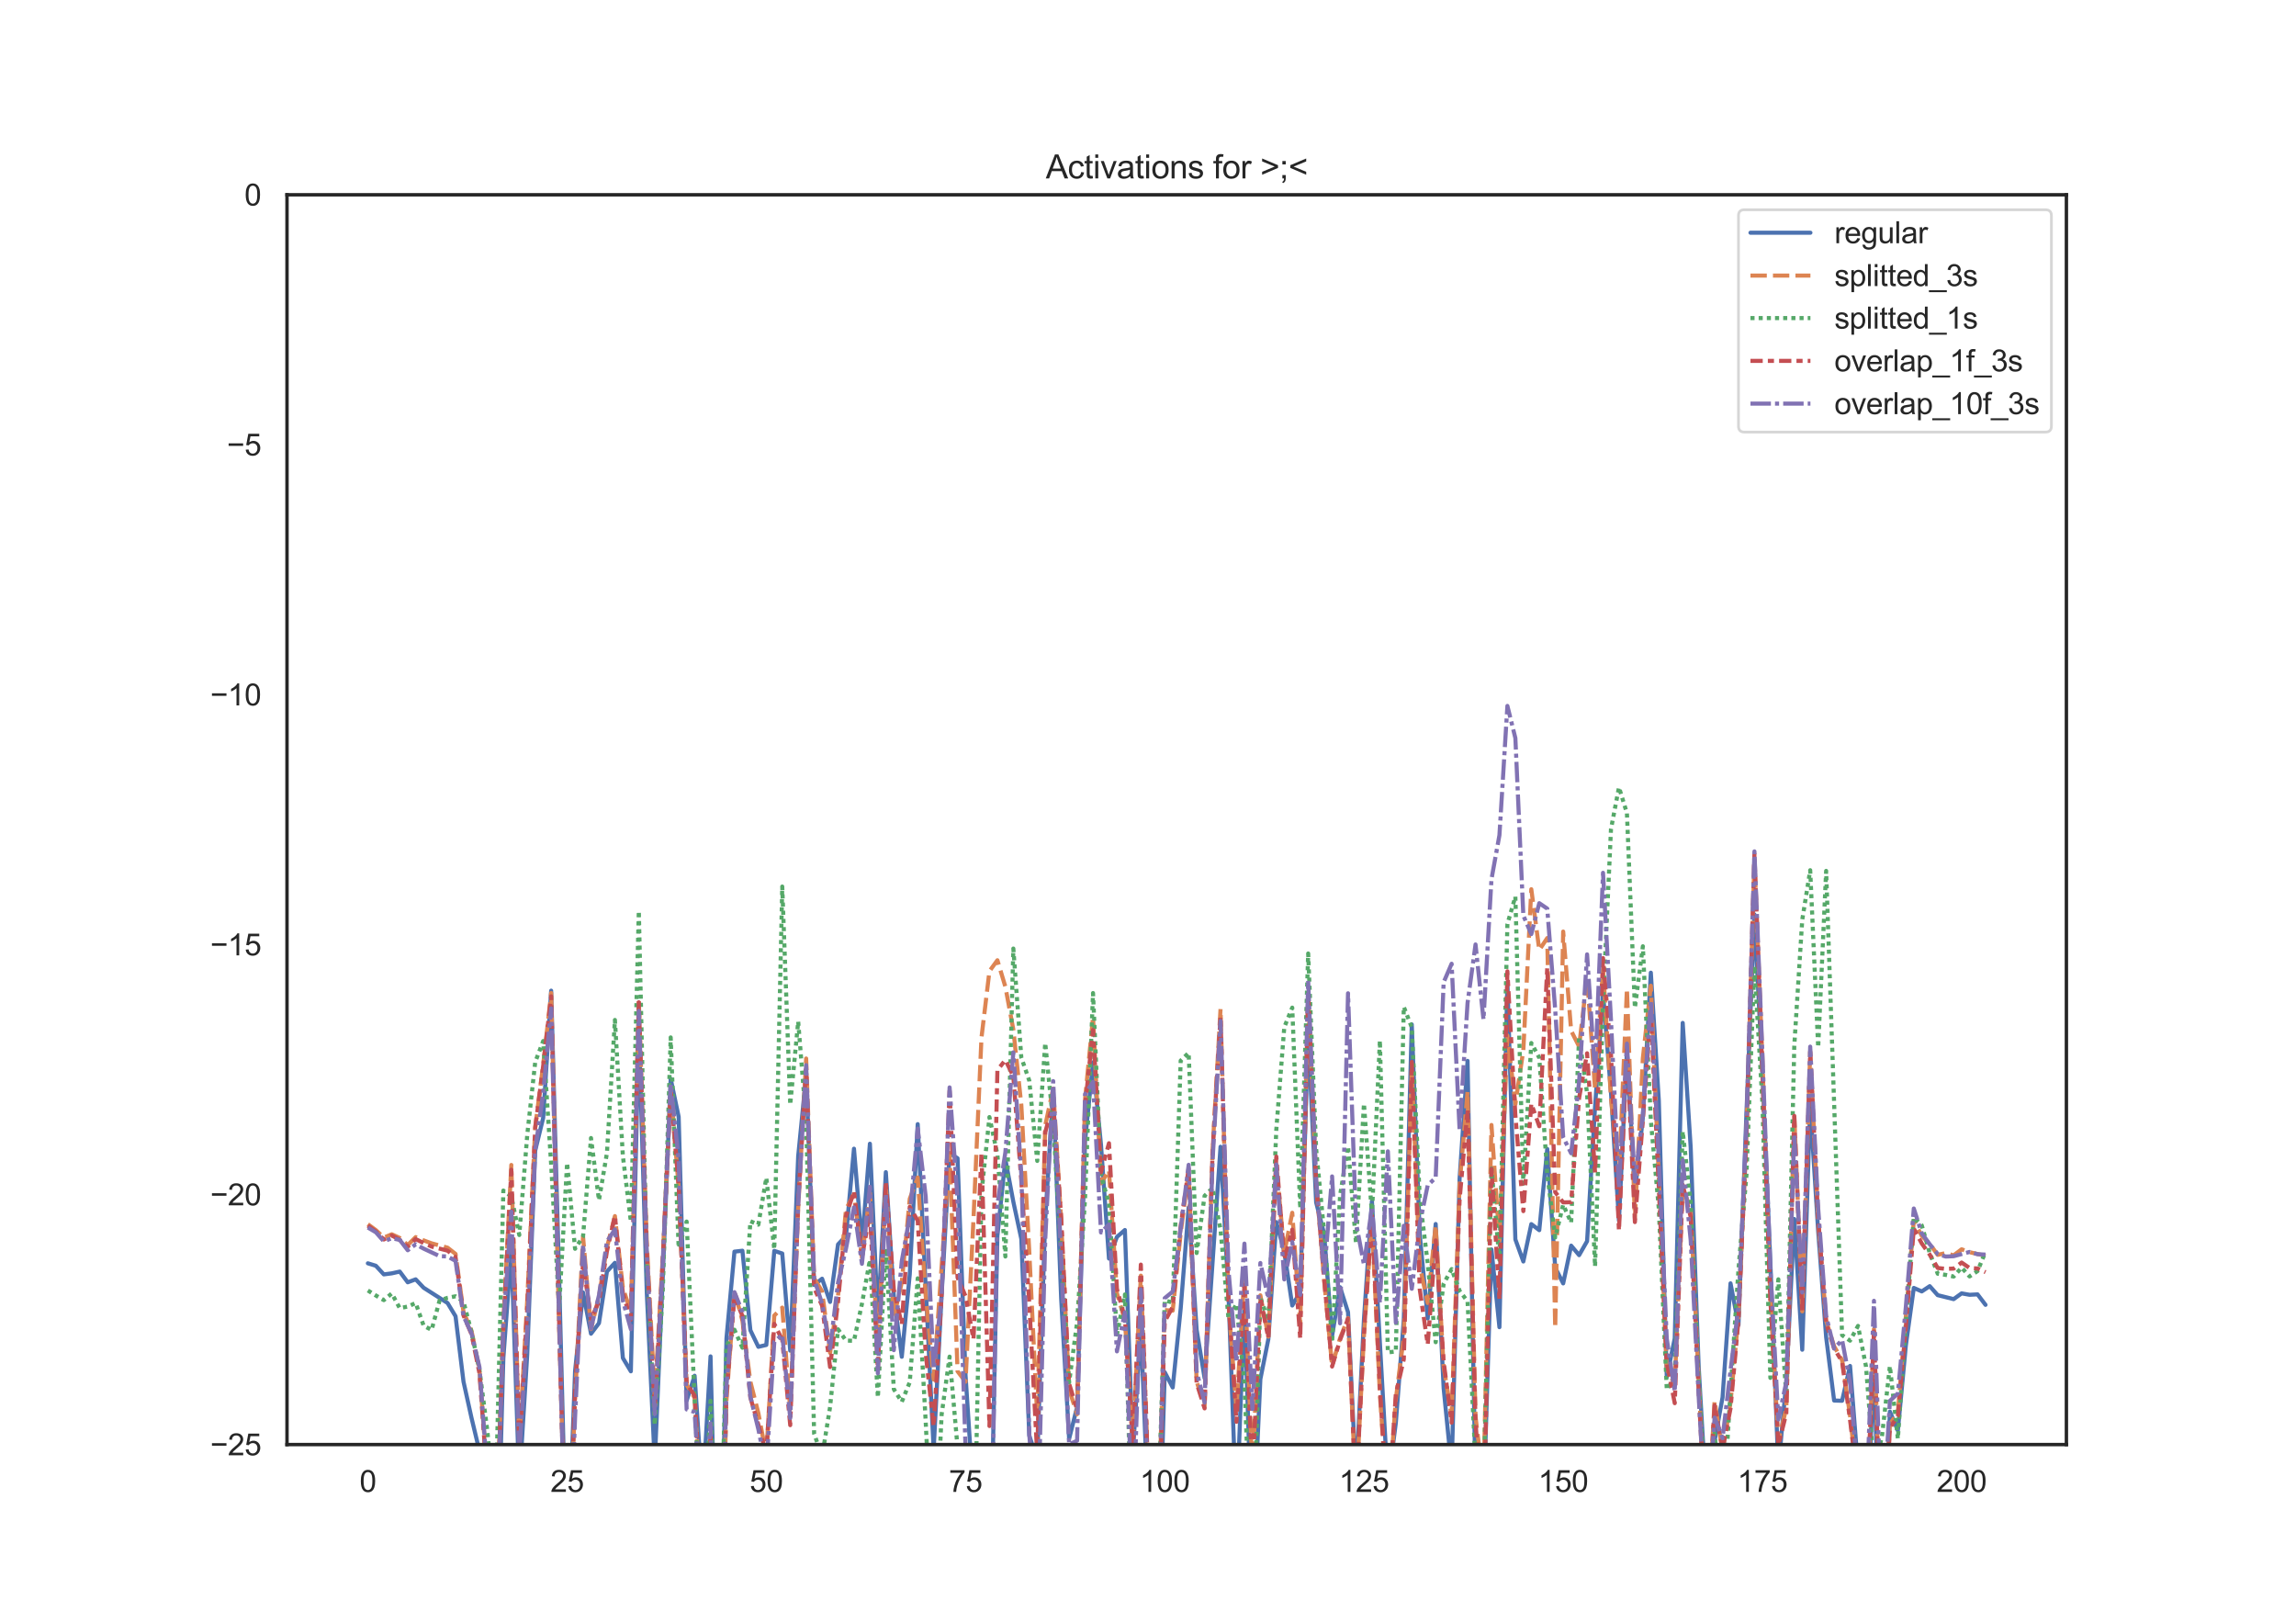 <?xml version="1.0" encoding="utf-8" standalone="no"?>
<!DOCTYPE svg PUBLIC "-//W3C//DTD SVG 1.1//EN"
  "http://www.w3.org/Graphics/SVG/1.1/DTD/svg11.dtd">
<svg height="595.44pt" version="1.1" viewBox="0 0 842.4 595.44" width="842.4pt" xmlns="http://www.w3.org/2000/svg" xmlns:xlink="http://www.w3.org/1999/xlink">
 <defs>
  <style type="text/css">*{stroke-linecap:butt;stroke-linejoin:round;}</style>
 </defs>
 <g id="figure_1">
  <g id="patch_1">
   <path d="M 0 595.44 
L 842.4 595.44 
L 842.4 0 
L 0 0 
z
" style="fill:#ffffff;"/>
  </g>
  <g id="axes_1">
   <g id="patch_2">
    <path d="M 105.3 529.942 
L 758.16 529.942 
L 758.16 71.453 
L 105.3 71.453 
z
" style="fill:#ffffff;"/>
   </g>
   <g id="matplotlib.axis_1">
    <g id="xtick_1">
     <g id="text_1">
      <!-- 0 -->
      <g style="fill:#262626;" transform="translate(131.917 547.315)scale(0.11 -0.11)">
       <defs>
        <path d="M 266 2259 
Q 266 3072 433 3567 
Q 600 4063 929 4331 
Q 1259 4600 1759 4600 
Q 2128 4600 2406 4451 
Q 2684 4303 2865 4023 
Q 3047 3744 3150 3342 
Q 3253 2941 3253 2259 
Q 3253 1453 3087 958 
Q 2922 463 2592 192 
Q 2263 -78 1759 -78 
Q 1097 -78 719 397 
Q 266 969 266 2259 
z
M 844 2259 
Q 844 1131 1108 757 
Q 1372 384 1759 384 
Q 2147 384 2411 759 
Q 2675 1134 2675 2259 
Q 2675 3391 2411 3762 
Q 2147 4134 1753 4134 
Q 1366 4134 1134 3806 
Q 844 3388 844 2259 
z
" id="ArialMT-30" transform="scale(0.016)"/>
       </defs>
       <use xlink:href="#ArialMT-30"/>
      </g>
     </g>
    </g>
    <g id="xtick_2">
     <g id="text_2">
      <!-- 25 -->
      <g style="fill:#262626;" transform="translate(201.951 547.315)scale(0.11 -0.11)">
       <defs>
        <path d="M 3222 541 
L 3222 0 
L 194 0 
Q 188 203 259 391 
Q 375 700 629 1000 
Q 884 1300 1366 1694 
Q 2113 2306 2375 2664 
Q 2638 3022 2638 3341 
Q 2638 3675 2398 3904 
Q 2159 4134 1775 4134 
Q 1369 4134 1125 3890 
Q 881 3647 878 3216 
L 300 3275 
Q 359 3922 746 4261 
Q 1134 4600 1788 4600 
Q 2447 4600 2831 4234 
Q 3216 3869 3216 3328 
Q 3216 3053 3103 2787 
Q 2991 2522 2730 2228 
Q 2469 1934 1863 1422 
Q 1356 997 1212 845 
Q 1069 694 975 541 
L 3222 541 
z
" id="ArialMT-32" transform="scale(0.016)"/>
        <path d="M 266 1200 
L 856 1250 
Q 922 819 1161 601 
Q 1400 384 1738 384 
Q 2144 384 2425 690 
Q 2706 997 2706 1503 
Q 2706 1984 2436 2262 
Q 2166 2541 1728 2541 
Q 1456 2541 1237 2417 
Q 1019 2294 894 2097 
L 366 2166 
L 809 4519 
L 3088 4519 
L 3088 3981 
L 1259 3981 
L 1013 2750 
Q 1425 3038 1878 3038 
Q 2478 3038 2890 2622 
Q 3303 2206 3303 1553 
Q 3303 931 2941 478 
Q 2500 -78 1738 -78 
Q 1113 -78 717 272 
Q 322 622 266 1200 
z
" id="ArialMT-35" transform="scale(0.016)"/>
       </defs>
       <use xlink:href="#ArialMT-32"/>
       <use x="55.615" xlink:href="#ArialMT-35"/>
      </g>
     </g>
    </g>
    <g id="xtick_3">
     <g id="text_3">
      <!-- 50 -->
      <g style="fill:#262626;" transform="translate(275.043 547.315)scale(0.11 -0.11)">
       <use xlink:href="#ArialMT-35"/>
       <use x="55.615" xlink:href="#ArialMT-30"/>
      </g>
     </g>
    </g>
    <g id="xtick_4">
     <g id="text_4">
      <!-- 75 -->
      <g style="fill:#262626;" transform="translate(348.135 547.315)scale(0.11 -0.11)">
       <defs>
        <path d="M 303 3981 
L 303 4522 
L 3269 4522 
L 3269 4084 
Q 2831 3619 2401 2847 
Q 1972 2075 1738 1259 
Q 1569 684 1522 0 
L 944 0 
Q 953 541 1156 1306 
Q 1359 2072 1739 2783 
Q 2119 3494 2547 3981 
L 303 3981 
z
" id="ArialMT-37" transform="scale(0.016)"/>
       </defs>
       <use xlink:href="#ArialMT-37"/>
       <use x="55.615" xlink:href="#ArialMT-35"/>
      </g>
     </g>
    </g>
    <g id="xtick_5">
     <g id="text_5">
      <!-- 100 -->
      <g style="fill:#262626;" transform="translate(418.169 547.315)scale(0.11 -0.11)">
       <defs>
        <path d="M 2384 0 
L 1822 0 
L 1822 3584 
Q 1619 3391 1289 3197 
Q 959 3003 697 2906 
L 697 3450 
Q 1169 3672 1522 3987 
Q 1875 4303 2022 4600 
L 2384 4600 
L 2384 0 
z
" id="ArialMT-31" transform="scale(0.016)"/>
       </defs>
       <use xlink:href="#ArialMT-31"/>
       <use x="55.615" xlink:href="#ArialMT-30"/>
       <use x="111.23" xlink:href="#ArialMT-30"/>
      </g>
     </g>
    </g>
    <g id="xtick_6">
     <g id="text_6">
      <!-- 125 -->
      <g style="fill:#262626;" transform="translate(491.261 547.315)scale(0.11 -0.11)">
       <use xlink:href="#ArialMT-31"/>
       <use x="55.615" xlink:href="#ArialMT-32"/>
       <use x="111.23" xlink:href="#ArialMT-35"/>
      </g>
     </g>
    </g>
    <g id="xtick_7">
     <g id="text_7">
      <!-- 150 -->
      <g style="fill:#262626;" transform="translate(564.353 547.315)scale(0.11 -0.11)">
       <use xlink:href="#ArialMT-31"/>
       <use x="55.615" xlink:href="#ArialMT-35"/>
       <use x="111.23" xlink:href="#ArialMT-30"/>
      </g>
     </g>
    </g>
    <g id="xtick_8">
     <g id="text_8">
      <!-- 175 -->
      <g style="fill:#262626;" transform="translate(637.446 547.315)scale(0.11 -0.11)">
       <use xlink:href="#ArialMT-31"/>
       <use x="55.615" xlink:href="#ArialMT-37"/>
       <use x="111.23" xlink:href="#ArialMT-35"/>
      </g>
     </g>
    </g>
    <g id="xtick_9">
     <g id="text_9">
      <!-- 200 -->
      <g style="fill:#262626;" transform="translate(710.538 547.315)scale(0.11 -0.11)">
       <use xlink:href="#ArialMT-32"/>
       <use x="55.615" xlink:href="#ArialMT-30"/>
       <use x="111.23" xlink:href="#ArialMT-30"/>
      </g>
     </g>
    </g>
   </g>
   <g id="matplotlib.axis_2">
    <g id="ytick_1">
     <g id="text_10">
      <!-- −25 -->
      <g style="fill:#262626;" transform="translate(77.141 533.878)scale(0.11 -0.11)">
       <defs>
        <path d="M 3381 1997 
L 356 1997 
L 356 2522 
L 3381 2522 
L 3381 1997 
z
" id="ArialMT-2212" transform="scale(0.016)"/>
       </defs>
       <use xlink:href="#ArialMT-2212"/>
       <use x="58.398" xlink:href="#ArialMT-32"/>
       <use x="114.014" xlink:href="#ArialMT-35"/>
      </g>
     </g>
    </g>
    <g id="ytick_2">
     <g id="text_11">
      <!-- −20 -->
      <g style="fill:#262626;" transform="translate(77.141 442.181)scale(0.11 -0.11)">
       <use xlink:href="#ArialMT-2212"/>
       <use x="58.398" xlink:href="#ArialMT-32"/>
       <use x="114.014" xlink:href="#ArialMT-30"/>
      </g>
     </g>
    </g>
    <g id="ytick_3">
     <g id="text_12">
      <!-- −15 -->
      <g style="fill:#262626;" transform="translate(77.141 350.483)scale(0.11 -0.11)">
       <use xlink:href="#ArialMT-2212"/>
       <use x="58.398" xlink:href="#ArialMT-31"/>
       <use x="114.014" xlink:href="#ArialMT-35"/>
      </g>
     </g>
    </g>
    <g id="ytick_4">
     <g id="text_13">
      <!-- −10 -->
      <g style="fill:#262626;" transform="translate(77.141 258.785)scale(0.11 -0.11)">
       <use xlink:href="#ArialMT-2212"/>
       <use x="58.398" xlink:href="#ArialMT-31"/>
       <use x="114.014" xlink:href="#ArialMT-30"/>
      </g>
     </g>
    </g>
    <g id="ytick_5">
     <g id="text_14">
      <!-- −5 -->
      <g style="fill:#262626;" transform="translate(83.258 167.087)scale(0.11 -0.11)">
       <use xlink:href="#ArialMT-2212"/>
       <use x="58.398" xlink:href="#ArialMT-35"/>
      </g>
     </g>
    </g>
    <g id="ytick_6">
     <g id="text_15">
      <!-- 0 -->
      <g style="fill:#262626;" transform="translate(89.683 75.39)scale(0.11 -0.11)">
       <use xlink:href="#ArialMT-30"/>
      </g>
     </g>
    </g>
   </g>
   <g id="line2d_1">
    <path clip-path="url(#p4262f87915)" d="M 134.975 463.456 
L 137.899 464.351 
L 140.823 467.519 
L 143.747 467.136 
L 146.67 466.488 
L 149.594 470.42 
L 152.518 469.336 
L 155.441 472.425 
L 164.212 478.022 
L 167.136 482.875 
L 170.06 506.877 
L 172.983 520.11 
L 175.907 532.313 
L 178.831 565.484 
L 181.277 596.44 
M 181.924 596.44 
L 184.678 498.242 
L 187.602 458.569 
L 190.526 544.305 
L 193.449 496.668 
L 196.373 422.063 
L 199.297 410.093 
L 202.22 363.431 
L 205.144 468.863 
L 208.068 581.605 
L 210.991 503.044 
L 213.915 474.142 
L 216.839 489.276 
L 219.762 485.412 
L 222.686 466.474 
L 225.61 463.272 
L 228.534 498.198 
L 231.457 503.077 
L 234.381 377.614 
L 237.305 474.193 
L 240.228 536.621 
L 243.152 468.835 
L 246.076 395.741 
L 248.999 409.7 
L 251.923 513.851 
L 254.847 504.697 
L 257.77 548.748 
L 260.694 497.596 
L 263.104 596.44 
M 264.105 596.44 
L 266.542 490.963 
L 269.465 459.171 
L 272.389 458.838 
L 275.313 488.01 
L 278.236 494.089 
L 281.16 493.408 
L 284.084 458.893 
L 287.007 459.85 
L 289.931 495.491 
L 292.855 424.14 
L 295.778 394.58 
L 298.702 471.412 
L 301.626 469.099 
L 304.549 477.621 
L 307.473 456.519 
L 310.397 453.405 
L 313.321 421.407 
L 316.244 456.494 
L 319.168 419.586 
L 322.092 483.8 
L 325.015 430.011 
L 327.939 475.519 
L 330.863 497.741 
L 333.786 467.545 
L 336.71 412.394 
L 342.557 531.756 
L 345.481 475.051 
L 348.405 423.051 
L 351.329 424.924 
L 354.252 504.524 
L 357.176 549.24 
L 360.1 543.611 
L 363.023 592.718 
L 365.947 453.344 
L 368.871 425.308 
L 371.794 440.877 
L 374.718 454.509 
L 377.642 526.638 
L 380.565 535.624 
L 383.489 447.474 
L 386.413 400.374 
L 389.336 476.306 
L 392.26 527.842 
L 395.184 516.193 
L 398.108 418.482 
L 401.031 389.721 
L 403.955 420.024 
L 406.879 461.707 
L 409.802 453.762 
L 412.726 451.239 
L 415.65 532.899 
L 418.573 487.226 
L 421.497 558.886 
L 424.092 596.44 
M 424.563 596.44 
L 427.344 503.414 
L 430.268 509.016 
L 433.192 480.039 
L 436.116 442.959 
L 439.039 487.81 
L 441.963 505.583 
L 447.81 420.699 
L 450.734 474.847 
L 453.658 555.285 
L 456.581 478.385 
L 459.505 569.856 
L 462.429 505.943 
L 465.352 491.299 
L 468.276 448.328 
L 471.2 459.196 
L 474.124 478.937 
L 477.047 474.037 
L 479.971 379.115 
L 482.895 441.124 
L 485.818 452.63 
L 488.742 490.13 
L 491.666 472.222 
L 494.589 481.382 
L 497.513 542.528 
L 500.437 483.944 
L 503.36 440.607 
L 509.208 544.728 
L 512.131 521.952 
L 515.055 483.94 
L 517.979 375.813 
L 520.903 452.818 
L 523.826 483.695 
L 526.75 449.035 
L 529.674 509.285 
L 532.597 538.781 
L 535.521 432.451 
L 538.445 389.192 
L 541.368 543.97 
L 544.292 552.365 
L 547.216 458.367 
L 550.139 486.883 
L 553.063 360.461 
L 555.987 454.688 
L 558.911 462.79 
L 561.834 449.069 
L 564.758 451.294 
L 567.682 421.496 
L 570.605 465.022 
L 573.529 470.824 
L 576.453 456.973 
L 579.376 460.458 
L 582.3 455.339 
L 585.224 406.051 
L 588.147 364.22 
L 591.071 400.886 
L 593.995 447.82 
L 596.918 385.574 
L 599.842 437.76 
L 602.766 409.876 
L 605.69 356.833 
L 608.613 403.666 
L 611.537 505.163 
L 614.461 490.992 
L 617.384 375.262 
L 620.308 420.861 
L 623.232 501.238 
L 626.155 551.841 
L 629.079 528.622 
L 632.003 512.637 
L 634.926 470.8 
L 637.85 486.126 
L 640.774 408.088 
L 643.698 335.482 
L 646.621 393.931 
L 649.545 463.123 
L 652.469 538.686 
L 655.392 506.821 
L 658.316 447.196 
L 661.24 495.156 
L 664.163 405.485 
L 667.087 451.7 
L 670.011 490.548 
L 672.934 513.791 
L 675.858 513.881 
L 678.782 501.107 
L 681.706 538.463 
L 684.629 567.646 
L 687.553 501.631 
L 690.477 595.032 
L 693.4 517.86 
L 696.324 524.786 
L 699.248 493.637 
L 702.171 472.482 
L 705.095 473.767 
L 708.019 471.836 
L 710.942 475.14 
L 716.79 476.594 
L 719.713 474.481 
L 722.637 475.004 
L 725.561 474.849 
L 728.485 478.695 
L 728.485 478.695 
" style="fill:none;stroke:#4c72b0;stroke-linecap:round;stroke-width:1.5;"/>
   </g>
   <g id="line2d_2">
    <path clip-path="url(#p4262f87915)" d="M 134.975 449.115 
L 137.899 451.28 
L 140.823 454.017 
L 143.747 452.81 
L 146.67 454.144 
L 149.594 456.755 
L 152.518 453.842 
L 155.441 455.054 
L 158.365 456.123 
L 164.212 457.722 
L 167.136 460.005 
L 170.06 481.297 
L 172.983 488.153 
L 175.907 502.496 
L 178.831 542.359 
L 181.754 571.253 
L 184.678 485.051 
L 187.602 427.373 
L 190.526 529.315 
L 193.449 476.895 
L 196.373 413.489 
L 199.297 390.538 
L 202.22 364.294 
L 205.144 487.155 
L 208.068 590.888 
L 210.991 513.144 
L 213.915 453.652 
L 216.839 487.588 
L 219.762 475.555 
L 222.686 457.627 
L 225.61 446.135 
L 228.534 472.444 
L 231.457 481.394 
L 234.381 366.995 
L 237.305 455.705 
L 240.228 512.59 
L 243.152 461.364 
L 246.076 398.854 
L 248.999 435.64 
L 251.923 508.013 
L 254.847 512.739 
L 257.77 562.782 
L 260.694 527.384 
L 262.588 596.44 
M 264.53 596.44 
L 266.542 513.595 
L 269.465 473.689 
L 272.389 484.449 
L 275.313 506.861 
L 278.236 518.393 
L 281.16 533.875 
L 284.084 482.613 
L 287.007 479.706 
L 289.931 516.996 
L 292.855 443.214 
L 295.778 388.32 
L 298.702 468.957 
L 301.626 473.748 
L 304.549 496.297 
L 307.473 475.401 
L 310.397 443.594 
L 313.321 438.057 
L 316.244 461.373 
L 319.168 437.7 
L 322.092 496.297 
L 325.015 434.38 
L 327.939 483.338 
L 330.863 470.446 
L 333.786 439.793 
L 336.71 431.98 
L 339.634 475.353 
L 342.557 506.088 
L 348.405 423.194 
L 351.329 503.079 
L 354.252 506.899 
L 357.176 447.062 
L 360.1 380.678 
L 363.023 356.282 
L 365.947 352.271 
L 368.871 361.998 
L 371.794 377.732 
L 374.718 405.356 
L 377.642 459.261 
L 380.565 519.926 
L 383.489 412.897 
L 386.413 399.365 
L 389.336 447.666 
L 392.26 509.757 
L 395.184 518.817 
L 398.108 403.26 
L 401.031 373.08 
L 403.955 434.122 
L 406.879 429.323 
L 409.802 474.46 
L 412.726 484.328 
L 415.65 529.26 
L 418.573 467.976 
L 421.497 544.905 
L 424.421 574.885 
L 427.344 480.622 
L 430.268 480.814 
L 433.192 452.313 
L 436.116 429.784 
L 439.039 506.817 
L 441.963 515.809 
L 444.887 421.869 
L 447.81 370.155 
L 450.734 478.423 
L 453.658 517.101 
L 456.581 467.124 
L 459.505 539.575 
L 462.429 475.193 
L 465.352 490.355 
L 468.276 427.15 
L 471.2 459.659 
L 474.124 444.912 
L 477.047 485.896 
L 479.971 364.316 
L 482.895 433.238 
L 485.818 469.576 
L 488.742 501.069 
L 491.666 490.921 
L 494.589 483.546 
L 497.513 548.313 
L 500.437 489.862 
L 503.36 447.84 
L 506.284 511.729 
L 509.208 554.374 
L 512.131 513.259 
L 515.055 490.347 
L 517.979 391.863 
L 520.903 464.418 
L 523.826 478.016 
L 526.75 449.52 
L 529.674 501.431 
L 532.597 519.324 
L 535.521 434.565 
L 538.445 400.396 
L 541.368 519.657 
L 544.292 544.33 
L 547.216 412.712 
L 550.139 455.205 
L 553.063 379.858 
L 555.987 405.078 
L 558.911 385.219 
L 561.834 326.223 
L 564.758 348.528 
L 567.682 344.128 
L 570.605 487.185 
L 573.529 341.751 
L 576.453 378.141 
L 579.376 383.938 
L 582.3 358.515 
L 585.224 399.601 
L 588.147 355.225 
L 591.071 402.923 
L 593.995 431.675 
L 596.918 362.656 
L 599.842 446.972 
L 602.766 388.155 
L 605.69 361.621 
L 611.537 502.268 
L 614.461 507.896 
L 617.384 435.916 
L 620.308 443.42 
L 626.155 568.415 
L 629.079 513.896 
L 632.003 532.488 
L 634.926 514.523 
L 637.85 482.698 
L 640.774 416.019 
L 643.698 315.261 
L 646.621 388.207 
L 649.545 476.21 
L 652.469 528.721 
L 655.392 516.565 
L 658.316 408.89 
L 661.24 481.075 
L 664.163 385.662 
L 667.087 447.746 
L 670.011 484.502 
L 672.934 493.891 
L 675.858 498.944 
L 678.782 519.339 
L 681.706 545.837 
L 684.629 563.818 
L 687.553 487.575 
L 690.477 579.329 
L 693.4 522.4 
L 696.324 518.194 
L 702.171 447.857 
L 705.095 453.386 
L 708.019 456.327 
L 710.942 460.352 
L 713.866 459.696 
L 716.79 460.529 
L 719.713 458.316 
L 722.637 459.37 
L 728.485 460.712 
L 728.485 460.712 
" style="fill:none;stroke:#dd8452;stroke-dasharray:6,2.25;stroke-dashoffset:0;stroke-width:1.5;"/>
   </g>
   <g id="line2d_3">
    <path clip-path="url(#p4262f87915)" d="M 134.975 473.428 
L 137.899 475.261 
L 140.823 476.961 
L 143.747 474.511 
L 146.67 479.902 
L 149.594 479.322 
L 152.518 478.022 
L 155.441 486.375 
L 158.365 487.888 
L 161.289 477.06 
L 164.212 476.119 
L 167.136 475.554 
L 170.06 477.484 
L 172.983 488.69 
L 175.907 502.444 
L 178.831 525.133 
L 181.754 555.145 
L 184.678 436.759 
L 187.602 438.906 
L 190.526 453.073 
L 193.449 416.302 
L 196.373 389.615 
L 199.297 381.904 
L 202.22 427.212 
L 205.144 479.762 
L 208.068 426.603 
L 210.991 458.128 
L 213.915 453.65 
L 216.839 417.49 
L 219.762 440.31 
L 222.686 422.995 
L 225.61 374.173 
L 228.534 424.079 
L 231.457 448.161 
L 234.381 334.209 
L 237.305 463.317 
L 240.228 522.75 
L 243.152 473.998 
L 246.076 380.58 
L 248.999 457.819 
L 251.923 448.136 
L 257.77 577.153 
L 260.694 513.891 
L 263.618 594.515 
L 266.542 493.915 
L 269.465 487.814 
L 272.389 494.426 
L 275.313 448.012 
L 278.236 449.271 
L 281.16 432.058 
L 284.084 458.3 
L 287.007 325.233 
L 289.931 405.275 
L 292.855 374.734 
L 295.778 411.34 
L 298.702 525.967 
L 301.626 534.348 
L 304.549 516.187 
L 307.473 487.66 
L 310.397 491.799 
L 313.321 491.887 
L 316.244 478.331 
L 319.168 462.158 
L 322.092 512.652 
L 325.015 458.027 
L 327.939 509.635 
L 330.863 514.273 
L 333.786 507.072 
L 336.71 468.966 
L 339.634 521.498 
L 342.557 582.147 
L 345.481 518.949 
L 348.405 497.69 
L 351.329 531.101 
L 354.252 549.179 
L 357.176 585.18 
L 360.1 437.745 
L 363.023 409.804 
L 365.947 423.502 
L 368.871 460.959 
L 371.794 347.979 
L 374.718 387.958 
L 377.642 396.441 
L 380.565 425.888 
L 383.489 382.614 
L 386.413 411.964 
L 392.26 507.191 
L 395.184 485.129 
L 398.108 439.5 
L 401.031 364.307 
L 403.955 431.196 
L 406.879 441.572 
L 409.802 489.586 
L 412.726 474.883 
L 415.65 579.239 
L 418.573 537.05 
L 421.497 558.75 
L 424.421 572.407 
L 427.344 477.07 
L 430.268 477.867 
L 433.192 389.117 
L 436.116 386.229 
L 439.039 459.672 
L 441.963 438.708 
L 444.887 435.821 
L 447.81 451.032 
L 450.734 483.729 
L 453.658 478.365 
L 456.581 507.59 
L 459.505 580.872 
L 462.429 476.154 
L 465.352 484.391 
L 468.276 414.4 
L 471.2 376.844 
L 474.124 369.657 
L 477.047 443.299 
L 479.971 349.787 
L 482.895 421.547 
L 485.818 451.858 
L 488.742 492.457 
L 491.666 438.581 
L 494.589 420.583 
L 497.513 456.073 
L 500.437 404.864 
L 503.36 445.537 
L 506.284 381.702 
L 509.208 496.136 
L 512.131 495.789 
L 515.055 369.386 
L 517.979 376.918 
L 520.903 439.454 
L 523.826 463.452 
L 526.75 492.398 
L 529.674 470.947 
L 532.597 465.577 
L 535.521 473.529 
L 538.445 477.431 
L 541.368 536.284 
L 544.292 546.198 
L 547.216 428.688 
L 550.139 462.188 
L 553.063 338.988 
L 555.987 328.916 
L 558.911 434.236 
L 561.834 382.641 
L 564.758 388.045 
L 567.682 430.677 
L 570.605 453.971 
L 573.529 441.971 
L 576.453 448.501 
L 579.376 380.214 
L 582.3 401.087 
L 585.224 464.568 
L 588.147 368.103 
L 591.071 304.132 
L 593.995 288.837 
L 596.918 298.308 
L 599.842 369.743 
L 602.766 347.148 
L 605.69 411.027 
L 608.613 443.387 
L 611.537 509.816 
L 614.461 505.383 
L 617.384 415.069 
L 620.308 441.175 
L 623.232 505.912 
L 626.155 556.763 
L 629.079 525.863 
L 632.003 557.852 
L 634.926 510.277 
L 637.85 465.59 
L 640.774 430.976 
L 643.698 354.435 
L 646.621 404.511 
L 649.545 505.484 
L 652.469 469.321 
L 655.392 512.08 
L 658.316 383.762 
L 661.24 337.437 
L 664.163 319.242 
L 667.087 384.233 
L 670.011 319.494 
L 675.858 489.808 
L 678.782 491.83 
L 681.706 486.416 
L 684.629 501.273 
L 687.553 538.64 
L 690.477 527.113 
L 693.4 501.151 
L 696.324 527.823 
L 699.248 485.089 
L 702.171 446.554 
L 705.095 449.529 
L 708.019 459.69 
L 710.942 467.266 
L 713.866 467.702 
L 716.79 468.306 
L 719.713 465.022 
L 722.637 468.257 
L 725.561 466.299 
L 728.485 459.192 
L 728.485 459.192 
" style="fill:none;stroke:#55a868;stroke-dasharray:1.5,1.5;stroke-dashoffset:0;stroke-width:1.5;"/>
   </g>
   <g id="line2d_4">
    <path clip-path="url(#p4262f87915)" d="M 134.975 449.653 
L 137.899 451.766 
L 140.823 454.725 
L 143.747 453.24 
L 146.67 454.841 
L 149.594 457.38 
L 152.518 454.561 
L 155.441 456.016 
L 158.365 457.321 
L 164.212 458.817 
L 167.136 461.147 
L 170.06 482.581 
L 172.983 489.428 
L 175.907 503.768 
L 178.831 543.835 
L 181.754 573.362 
L 184.678 487.242 
L 187.602 429.107 
L 190.526 530.652 
L 193.449 480.034 
L 196.373 413.726 
L 199.297 390.985 
L 202.22 365.503 
L 205.144 484.959 
L 208.068 593.598 
L 210.991 509.81 
L 213.915 463.294 
L 216.839 483.732 
L 219.762 477.52 
L 222.686 459.009 
L 225.61 446.061 
L 228.534 474.512 
L 231.457 484.135 
L 234.381 367.692 
L 237.305 459.332 
L 240.228 516.816 
L 243.152 462.949 
L 246.076 400.381 
L 248.999 434.672 
L 251.923 507.464 
L 254.847 512.025 
L 257.77 560.547 
L 260.694 527.378 
L 262.573 596.44 
M 264.526 596.44 
L 266.542 511.17 
L 269.465 475.623 
L 272.389 482.774 
L 275.313 512.736 
L 278.236 522.638 
L 281.16 533.391 
L 284.084 485.663 
L 287.007 491.55 
L 289.931 522.826 
L 292.855 441.042 
L 295.778 391.845 
L 298.702 472.485 
L 301.626 478.981 
L 304.549 501.505 
L 307.473 477.558 
L 310.397 446.134 
L 313.321 437.007 
L 316.244 461.365 
L 319.168 444.9 
L 322.092 502.419 
L 325.015 433.499 
L 327.939 473.052 
L 330.863 485.917 
L 333.786 442.74 
L 336.71 447.803 
L 339.634 496.501 
L 342.557 523.248 
L 345.481 474.966 
L 348.405 400.192 
L 351.329 468.704 
L 354.252 475.505 
L 357.176 491.304 
L 360.1 423.048 
L 363.023 523.14 
L 365.947 392.585 
L 368.871 388.866 
L 371.794 394.866 
L 374.718 433.113 
L 377.642 478.275 
L 380.565 533.808 
L 383.489 415.439 
L 386.413 404.597 
L 389.336 446.482 
L 392.26 507.621 
L 395.184 517.113 
L 398.108 405.789 
L 401.031 377.862 
L 403.955 430.076 
L 406.879 419.401 
L 409.802 472.881 
L 412.726 483.444 
L 415.65 530.518 
L 418.573 463.928 
L 421.497 547.505 
L 424.421 582.753 
L 427.344 484.805 
L 430.268 479.418 
L 433.192 449.746 
L 436.116 428.64 
L 439.039 507.394 
L 441.963 516.677 
L 444.887 422.746 
L 447.81 372.955 
L 450.734 476.75 
L 453.658 521.597 
L 456.581 471.406 
L 459.505 542.626 
L 462.429 476.209 
L 465.352 490.889 
L 468.276 424.284 
L 471.2 462.192 
L 474.124 451.102 
L 477.047 491.078 
L 479.971 364.081 
L 482.895 433.692 
L 485.818 469.071 
L 488.742 501.327 
L 491.666 491.594 
L 494.589 483.753 
L 497.513 548.348 
L 500.437 489.116 
L 503.36 446.083 
L 506.284 509.437 
L 509.208 555.842 
L 512.131 511.343 
L 515.055 498.638 
L 517.979 389.595 
L 520.903 472.987 
L 523.826 493.24 
L 526.75 455.046 
L 529.674 499.59 
L 532.597 521.914 
L 535.521 440.161 
L 538.445 407.081 
L 541.368 521.656 
L 544.292 561.244 
L 547.216 428.852 
L 550.139 476.662 
L 553.063 356.335 
L 555.987 409.144 
L 558.911 444.305 
L 561.834 404.901 
L 564.758 413.167 
L 567.682 355.072 
L 570.605 437.345 
L 573.529 441.111 
L 576.453 441.031 
L 579.376 402.796 
L 582.3 386.409 
L 585.224 430.183 
L 588.147 351.486 
L 591.071 386.816 
L 593.995 451.45 
L 596.918 384.672 
L 599.842 448.325 
L 602.766 410.776 
L 605.69 371.231 
L 611.537 500.005 
L 614.461 514.767 
L 617.384 434.676 
L 620.308 446.419 
L 623.232 510.439 
L 626.155 566.288 
L 629.079 515.603 
L 632.003 531.534 
L 634.926 516.696 
L 637.85 484.004 
L 640.774 416.811 
L 643.698 313.244 
L 646.621 393.166 
L 649.545 476.928 
L 652.469 530.148 
L 655.392 518.494 
L 658.316 409.364 
L 661.24 481.605 
L 664.163 386.086 
L 667.087 447.043 
L 670.011 485.552 
L 672.934 494.64 
L 675.858 499.497 
L 678.782 520.901 
L 681.706 544.923 
L 684.629 563.971 
L 687.553 488.47 
L 690.477 580.564 
L 693.4 523.87 
L 696.324 519.457 
L 699.248 486.833 
L 702.171 450.721 
L 705.095 456.175 
L 708.019 460.264 
L 710.942 465.168 
L 713.866 465.491 
L 716.79 465.389 
L 719.713 463.174 
L 722.637 465.17 
L 725.561 465.352 
L 728.485 466.693 
L 728.485 466.693 
" style="fill:none;stroke:#c44e52;stroke-dasharray:4.5,1.875,2.25,1.875;stroke-dashoffset:0;stroke-width:1.5;"/>
   </g>
   <g id="line2d_5">
    <path clip-path="url(#p4262f87915)" d="M 134.975 450.338 
L 137.899 452.064 
L 140.823 455.383 
L 143.747 454.26 
L 146.67 454.873 
L 149.594 458.661 
L 152.518 456.483 
L 155.441 458.077 
L 161.289 460.818 
L 164.212 460.934 
L 167.136 462.57 
L 170.06 482.869 
L 172.983 489.069 
L 175.907 501.493 
L 178.831 541.196 
L 181.754 579.365 
L 184.678 486.016 
L 187.602 444.503 
L 190.526 533.161 
L 193.449 487.526 
L 196.373 421.824 
L 199.297 401.063 
L 202.22 369.961 
L 208.025 596.44 
M 208.131 596.44 
L 210.991 520.081 
L 213.915 456.647 
L 216.839 487.383 
L 219.762 475.167 
L 222.686 455.424 
L 225.61 451.023 
L 228.534 477.146 
L 231.457 487.607 
L 234.381 370.852 
L 237.305 459.46 
L 240.228 518.752 
L 243.152 463.107 
L 246.076 397.798 
L 248.999 425.335 
L 251.923 517.045 
L 254.847 518 
L 257.77 564.309 
L 260.694 522.185 
L 262.687 596.44 
M 264.443 596.44 
L 266.542 508.335 
L 269.465 474.033 
L 272.389 481.319 
L 275.313 512.317 
L 278.236 524.323 
L 281.16 538.781 
L 284.084 492.289 
L 287.007 489.605 
L 289.931 520.246 
L 292.855 441.961 
L 295.778 390.743 
L 298.702 469.177 
L 301.626 478.249 
L 304.549 494.668 
L 307.473 470.595 
L 310.397 458.06 
L 313.321 442.921 
L 316.244 463.63 
L 319.168 435.383 
L 322.092 503.793 
L 325.015 437.946 
L 327.939 495.312 
L 330.863 462.632 
L 333.786 446.179 
L 336.71 414.029 
L 339.634 438.886 
L 342.557 502.237 
L 345.481 475.454 
L 348.405 398.921 
L 351.329 440.227 
L 354.252 531.086 
L 357.176 578.661 
L 360.1 568.688 
L 362.006 596.44 
M 363.279 596.44 
L 365.947 441.893 
L 368.871 422.701 
L 371.794 386.059 
L 374.718 430.811 
L 377.642 526.151 
L 380.565 566.722 
L 383.489 454.88 
L 386.413 396.606 
L 389.336 461.269 
L 392.26 529.893 
L 395.184 528.532 
L 398.108 401.376 
L 401.031 396.948 
L 403.955 452.142 
L 406.879 449.206 
L 409.802 495.762 
L 412.726 481.452 
L 415.65 560.593 
L 418.573 473.048 
L 421.497 553.09 
L 424.421 581.479 
L 427.344 476.232 
L 430.268 473.833 
L 436.116 427.32 
L 439.039 503.169 
L 441.963 514.53 
L 444.887 425.891 
L 447.81 374.548 
L 450.734 465.972 
L 453.658 499.784 
L 456.581 456.222 
L 459.505 516.891 
L 462.429 463.342 
L 465.352 476.369 
L 468.276 427.191 
L 471.2 469.368 
L 474.124 455.656 
L 477.047 475.012 
L 479.971 359.811 
L 482.895 432.728 
L 485.818 467.587 
L 488.742 431.572 
L 491.666 485.464 
L 494.589 364.389 
L 497.513 448.514 
L 500.437 463.974 
L 503.36 442.826 
L 506.284 477.94 
L 509.208 422.377 
L 512.131 485.204 
L 515.055 449.676 
L 517.979 472.798 
L 520.903 448.943 
L 523.826 434.823 
L 526.75 432.053 
L 529.674 360.359 
L 532.597 353.555 
L 535.521 414.464 
L 538.445 367.95 
L 541.368 346.48 
L 544.292 373.985 
L 547.216 322.558 
L 550.139 306.409 
L 553.063 258.973 
L 555.987 270.762 
L 558.911 335.87 
L 561.834 342.684 
L 564.758 331.334 
L 567.682 333.329 
L 570.605 370.425 
L 573.529 417.21 
L 576.453 423.09 
L 579.376 396.704 
L 582.3 350.121 
L 585.224 394.089 
L 588.147 320.199 
L 591.071 374.265 
L 593.995 435.769 
L 596.918 382.858 
L 599.842 433.443 
L 602.766 408.535 
L 605.69 366.954 
L 608.613 425.707 
L 611.537 491.142 
L 614.461 510.509 
L 617.384 425.61 
L 620.308 454.938 
L 623.232 512.068 
L 626.155 563.754 
L 629.079 520.079 
L 632.003 527.601 
L 634.926 502.754 
L 637.85 479.301 
L 640.774 412.459 
L 643.698 312.34 
L 646.621 386.396 
L 649.545 465.372 
L 652.469 520.744 
L 655.392 507.014 
L 658.316 416.169 
L 661.24 474.159 
L 664.163 383.964 
L 667.087 443.302 
L 670.011 482.77 
L 672.934 494.751 
L 675.858 491.571 
L 678.782 506.949 
L 681.706 542.621 
L 684.629 554.999 
L 687.553 477.211 
L 690.477 564.251 
L 693.4 513.923 
L 696.324 511.2 
L 699.248 479.463 
L 702.171 443.343 
L 705.095 452.459 
L 708.019 456.461 
L 710.942 460.049 
L 713.866 460.966 
L 716.79 460.845 
L 722.637 459.279 
L 725.561 460.111 
L 728.485 460.259 
L 728.485 460.259 
" style="fill:none;stroke:#8172b3;stroke-dasharray:7.5,1.5,1.5,1.5;stroke-dashoffset:0;stroke-width:1.5;"/>
   </g>
   <g id="line2d_6"/>
   <g id="line2d_7"/>
   <g id="line2d_8"/>
   <g id="line2d_9"/>
   <g id="line2d_10"/>
   <g id="patch_3">
    <path d="M 105.3 529.942 
L 105.3 71.453 
" style="fill:none;stroke:#262626;stroke-linecap:square;stroke-linejoin:miter;stroke-width:1.25;"/>
   </g>
   <g id="patch_4">
    <path d="M 758.16 529.942 
L 758.16 71.453 
" style="fill:none;stroke:#262626;stroke-linecap:square;stroke-linejoin:miter;stroke-width:1.25;"/>
   </g>
   <g id="patch_5">
    <path d="M 105.3 529.942 
L 758.16 529.942 
" style="fill:none;stroke:#262626;stroke-linecap:square;stroke-linejoin:miter;stroke-width:1.25;"/>
   </g>
   <g id="patch_6">
    <path d="M 105.3 71.453 
L 758.16 71.453 
" style="fill:none;stroke:#262626;stroke-linecap:square;stroke-linejoin:miter;stroke-width:1.25;"/>
   </g>
   <g id="text_16">
    <!-- Activations for &gt;;&lt; -->
    <g style="fill:#262626;" transform="translate(383.707 65.453)scale(0.12 -0.12)">
     <defs>
      <path d="M -9 0 
L 1750 4581 
L 2403 4581 
L 4278 0 
L 3588 0 
L 3053 1388 
L 1138 1388 
L 634 0 
L -9 0 
z
M 1313 1881 
L 2866 1881 
L 2388 3150 
Q 2169 3728 2063 4100 
Q 1975 3659 1816 3225 
L 1313 1881 
z
" id="ArialMT-41" transform="scale(0.016)"/>
      <path d="M 2588 1216 
L 3141 1144 
Q 3050 572 2676 248 
Q 2303 -75 1759 -75 
Q 1078 -75 664 370 
Q 250 816 250 1647 
Q 250 2184 428 2587 
Q 606 2991 970 3192 
Q 1334 3394 1763 3394 
Q 2303 3394 2647 3120 
Q 2991 2847 3088 2344 
L 2541 2259 
Q 2463 2594 2264 2762 
Q 2066 2931 1784 2931 
Q 1359 2931 1093 2626 
Q 828 2322 828 1663 
Q 828 994 1084 691 
Q 1341 388 1753 388 
Q 2084 388 2306 591 
Q 2528 794 2588 1216 
z
" id="ArialMT-63" transform="scale(0.016)"/>
      <path d="M 1650 503 
L 1731 6 
Q 1494 -44 1306 -44 
Q 1000 -44 831 53 
Q 663 150 594 308 
Q 525 466 525 972 
L 525 2881 
L 113 2881 
L 113 3319 
L 525 3319 
L 525 4141 
L 1084 4478 
L 1084 3319 
L 1650 3319 
L 1650 2881 
L 1084 2881 
L 1084 941 
Q 1084 700 1114 631 
Q 1144 563 1211 522 
Q 1278 481 1403 481 
Q 1497 481 1650 503 
z
" id="ArialMT-74" transform="scale(0.016)"/>
      <path d="M 425 3934 
L 425 4581 
L 988 4581 
L 988 3934 
L 425 3934 
z
M 425 0 
L 425 3319 
L 988 3319 
L 988 0 
L 425 0 
z
" id="ArialMT-69" transform="scale(0.016)"/>
      <path d="M 1344 0 
L 81 3319 
L 675 3319 
L 1388 1331 
Q 1503 1009 1600 663 
Q 1675 925 1809 1294 
L 2547 3319 
L 3125 3319 
L 1869 0 
L 1344 0 
z
" id="ArialMT-76" transform="scale(0.016)"/>
      <path d="M 2588 409 
Q 2275 144 1986 34 
Q 1697 -75 1366 -75 
Q 819 -75 525 192 
Q 231 459 231 875 
Q 231 1119 342 1320 
Q 453 1522 633 1644 
Q 813 1766 1038 1828 
Q 1203 1872 1538 1913 
Q 2219 1994 2541 2106 
Q 2544 2222 2544 2253 
Q 2544 2597 2384 2738 
Q 2169 2928 1744 2928 
Q 1347 2928 1158 2789 
Q 969 2650 878 2297 
L 328 2372 
Q 403 2725 575 2942 
Q 747 3159 1072 3276 
Q 1397 3394 1825 3394 
Q 2250 3394 2515 3294 
Q 2781 3194 2906 3042 
Q 3031 2891 3081 2659 
Q 3109 2516 3109 2141 
L 3109 1391 
Q 3109 606 3145 398 
Q 3181 191 3288 0 
L 2700 0 
Q 2613 175 2588 409 
z
M 2541 1666 
Q 2234 1541 1622 1453 
Q 1275 1403 1131 1340 
Q 988 1278 909 1158 
Q 831 1038 831 891 
Q 831 666 1001 516 
Q 1172 366 1500 366 
Q 1825 366 2078 508 
Q 2331 650 2450 897 
Q 2541 1088 2541 1459 
L 2541 1666 
z
" id="ArialMT-61" transform="scale(0.016)"/>
      <path d="M 213 1659 
Q 213 2581 725 3025 
Q 1153 3394 1769 3394 
Q 2453 3394 2887 2945 
Q 3322 2497 3322 1706 
Q 3322 1066 3130 698 
Q 2938 331 2570 128 
Q 2203 -75 1769 -75 
Q 1072 -75 642 372 
Q 213 819 213 1659 
z
M 791 1659 
Q 791 1022 1069 705 
Q 1347 388 1769 388 
Q 2188 388 2466 706 
Q 2744 1025 2744 1678 
Q 2744 2294 2464 2611 
Q 2184 2928 1769 2928 
Q 1347 2928 1069 2612 
Q 791 2297 791 1659 
z
" id="ArialMT-6f" transform="scale(0.016)"/>
      <path d="M 422 0 
L 422 3319 
L 928 3319 
L 928 2847 
Q 1294 3394 1984 3394 
Q 2284 3394 2536 3286 
Q 2788 3178 2913 3003 
Q 3038 2828 3088 2588 
Q 3119 2431 3119 2041 
L 3119 0 
L 2556 0 
L 2556 2019 
Q 2556 2363 2490 2533 
Q 2425 2703 2258 2804 
Q 2091 2906 1866 2906 
Q 1506 2906 1245 2678 
Q 984 2450 984 1813 
L 984 0 
L 422 0 
z
" id="ArialMT-6e" transform="scale(0.016)"/>
      <path d="M 197 991 
L 753 1078 
Q 800 744 1014 566 
Q 1228 388 1613 388 
Q 2000 388 2187 545 
Q 2375 703 2375 916 
Q 2375 1106 2209 1216 
Q 2094 1291 1634 1406 
Q 1016 1563 777 1677 
Q 538 1791 414 1992 
Q 291 2194 291 2438 
Q 291 2659 392 2848 
Q 494 3038 669 3163 
Q 800 3259 1026 3326 
Q 1253 3394 1513 3394 
Q 1903 3394 2198 3281 
Q 2494 3169 2634 2976 
Q 2775 2784 2828 2463 
L 2278 2388 
Q 2241 2644 2061 2787 
Q 1881 2931 1553 2931 
Q 1166 2931 1000 2803 
Q 834 2675 834 2503 
Q 834 2394 903 2306 
Q 972 2216 1119 2156 
Q 1203 2125 1616 2013 
Q 2213 1853 2448 1751 
Q 2684 1650 2818 1456 
Q 2953 1263 2953 975 
Q 2953 694 2789 445 
Q 2625 197 2315 61 
Q 2006 -75 1616 -75 
Q 969 -75 630 194 
Q 291 463 197 991 
z
" id="ArialMT-73" transform="scale(0.016)"/>
      <path id="ArialMT-20" transform="scale(0.016)"/>
      <path d="M 556 0 
L 556 2881 
L 59 2881 
L 59 3319 
L 556 3319 
L 556 3672 
Q 556 4006 616 4169 
Q 697 4388 901 4523 
Q 1106 4659 1475 4659 
Q 1713 4659 2000 4603 
L 1916 4113 
Q 1741 4144 1584 4144 
Q 1328 4144 1222 4034 
Q 1116 3925 1116 3625 
L 1116 3319 
L 1763 3319 
L 1763 2881 
L 1116 2881 
L 1116 0 
L 556 0 
z
" id="ArialMT-66" transform="scale(0.016)"/>
      <path d="M 416 0 
L 416 3319 
L 922 3319 
L 922 2816 
Q 1116 3169 1280 3281 
Q 1444 3394 1641 3394 
Q 1925 3394 2219 3213 
L 2025 2691 
Q 1819 2813 1613 2813 
Q 1428 2813 1281 2702 
Q 1134 2591 1072 2394 
Q 978 2094 978 1738 
L 978 0 
L 416 0 
z
" id="ArialMT-72" transform="scale(0.016)"/>
      <path d="M 3384 2003 
L 350 706 
L 350 1266 
L 2753 2263 
L 350 3250 
L 350 3809 
L 3384 2528 
L 3384 2003 
z
" id="ArialMT-3e" transform="scale(0.016)"/>
      <path d="M 569 2678 
L 569 3319 
L 1209 3319 
L 1209 2678 
L 569 2678 
z
M 569 0 
L 569 641 
L 1209 641 
L 1209 0 
Q 1209 -353 1084 -570 
Q 959 -788 688 -906 
L 531 -666 
Q 709 -588 793 -436 
Q 878 -284 888 0 
L 569 0 
z
" id="ArialMT-3b" transform="scale(0.016)"/>
      <path d="M 350 2003 
L 350 2528 
L 3384 3809 
L 3384 3250 
L 978 2263 
L 3384 1266 
L 3384 706 
L 350 2003 
z
" id="ArialMT-3c" transform="scale(0.016)"/>
     </defs>
     <use xlink:href="#ArialMT-41"/>
     <use x="66.699" xlink:href="#ArialMT-63"/>
     <use x="116.699" xlink:href="#ArialMT-74"/>
     <use x="144.482" xlink:href="#ArialMT-69"/>
     <use x="166.699" xlink:href="#ArialMT-76"/>
     <use x="216.699" xlink:href="#ArialMT-61"/>
     <use x="272.314" xlink:href="#ArialMT-74"/>
     <use x="300.098" xlink:href="#ArialMT-69"/>
     <use x="322.314" xlink:href="#ArialMT-6f"/>
     <use x="377.93" xlink:href="#ArialMT-6e"/>
     <use x="433.545" xlink:href="#ArialMT-73"/>
     <use x="483.545" xlink:href="#ArialMT-20"/>
     <use x="511.328" xlink:href="#ArialMT-66"/>
     <use x="539.111" xlink:href="#ArialMT-6f"/>
     <use x="594.727" xlink:href="#ArialMT-72"/>
     <use x="628.027" xlink:href="#ArialMT-20"/>
     <use x="655.811" xlink:href="#ArialMT-3e"/>
     <use x="714.209" xlink:href="#ArialMT-3b"/>
     <use x="741.992" xlink:href="#ArialMT-3c"/>
    </g>
   </g>
   <g id="legend_1">
    <g id="patch_7">
     <path d="M 640.044 158.514 
L 750.46 158.514 
Q 752.66 158.514 752.66 156.314 
L 752.66 79.153 
Q 752.66 76.953 750.46 76.953 
L 640.044 76.953 
Q 637.844 76.953 637.844 79.153 
L 637.844 156.314 
Q 637.844 158.514 640.044 158.514 
z
" style="fill:#ffffff;opacity:0.8;stroke:#cccccc;stroke-linejoin:miter;"/>
    </g>
    <g id="line2d_11">
     <path d="M 642.244 85.376 
L 664.244 85.376 
" style="fill:none;stroke:#4c72b0;stroke-linecap:round;stroke-width:1.5;"/>
    </g>
    <g id="line2d_12"/>
    <g id="text_17">
     <!-- regular -->
     <g style="fill:#262626;" transform="translate(673.044 89.226)scale(0.11 -0.11)">
      <defs>
       <path d="M 2694 1069 
L 3275 997 
Q 3138 488 2766 206 
Q 2394 -75 1816 -75 
Q 1088 -75 661 373 
Q 234 822 234 1631 
Q 234 2469 665 2931 
Q 1097 3394 1784 3394 
Q 2450 3394 2872 2941 
Q 3294 2488 3294 1666 
Q 3294 1616 3291 1516 
L 816 1516 
Q 847 969 1125 678 
Q 1403 388 1819 388 
Q 2128 388 2347 550 
Q 2566 713 2694 1069 
z
M 847 1978 
L 2700 1978 
Q 2663 2397 2488 2606 
Q 2219 2931 1791 2931 
Q 1403 2931 1139 2672 
Q 875 2413 847 1978 
z
" id="ArialMT-65" transform="scale(0.016)"/>
       <path d="M 319 -275 
L 866 -356 
Q 900 -609 1056 -725 
Q 1266 -881 1628 -881 
Q 2019 -881 2231 -725 
Q 2444 -569 2519 -288 
Q 2563 -116 2559 434 
Q 2191 0 1641 0 
Q 956 0 581 494 
Q 206 988 206 1678 
Q 206 2153 378 2554 
Q 550 2956 876 3175 
Q 1203 3394 1644 3394 
Q 2231 3394 2613 2919 
L 2613 3319 
L 3131 3319 
L 3131 450 
Q 3131 -325 2973 -648 
Q 2816 -972 2473 -1159 
Q 2131 -1347 1631 -1347 
Q 1038 -1347 672 -1080 
Q 306 -813 319 -275 
z
M 784 1719 
Q 784 1066 1043 766 
Q 1303 466 1694 466 
Q 2081 466 2343 764 
Q 2606 1063 2606 1700 
Q 2606 2309 2336 2618 
Q 2066 2928 1684 2928 
Q 1309 2928 1046 2623 
Q 784 2319 784 1719 
z
" id="ArialMT-67" transform="scale(0.016)"/>
       <path d="M 2597 0 
L 2597 488 
Q 2209 -75 1544 -75 
Q 1250 -75 995 37 
Q 741 150 617 320 
Q 494 491 444 738 
Q 409 903 409 1263 
L 409 3319 
L 972 3319 
L 972 1478 
Q 972 1038 1006 884 
Q 1059 663 1231 536 
Q 1403 409 1656 409 
Q 1909 409 2131 539 
Q 2353 669 2445 892 
Q 2538 1116 2538 1541 
L 2538 3319 
L 3100 3319 
L 3100 0 
L 2597 0 
z
" id="ArialMT-75" transform="scale(0.016)"/>
       <path d="M 409 0 
L 409 4581 
L 972 4581 
L 972 0 
L 409 0 
z
" id="ArialMT-6c" transform="scale(0.016)"/>
      </defs>
      <use xlink:href="#ArialMT-72"/>
      <use x="33.301" xlink:href="#ArialMT-65"/>
      <use x="88.916" xlink:href="#ArialMT-67"/>
      <use x="144.531" xlink:href="#ArialMT-75"/>
      <use x="200.146" xlink:href="#ArialMT-6c"/>
      <use x="222.363" xlink:href="#ArialMT-61"/>
      <use x="277.979" xlink:href="#ArialMT-72"/>
     </g>
    </g>
    <g id="line2d_13">
     <path d="M 642.244 101.098 
L 664.244 101.098 
" style="fill:none;stroke:#dd8452;stroke-dasharray:6,2.25;stroke-dashoffset:0;stroke-width:1.5;"/>
    </g>
    <g id="line2d_14"/>
    <g id="text_18">
     <!-- splitted_3s -->
     <g style="fill:#262626;" transform="translate(673.044 104.948)scale(0.11 -0.11)">
      <defs>
       <path d="M 422 -1272 
L 422 3319 
L 934 3319 
L 934 2888 
Q 1116 3141 1344 3267 
Q 1572 3394 1897 3394 
Q 2322 3394 2647 3175 
Q 2972 2956 3137 2557 
Q 3303 2159 3303 1684 
Q 3303 1175 3120 767 
Q 2938 359 2589 142 
Q 2241 -75 1856 -75 
Q 1575 -75 1351 44 
Q 1128 163 984 344 
L 984 -1272 
L 422 -1272 
z
M 931 1641 
Q 931 1000 1190 694 
Q 1450 388 1819 388 
Q 2194 388 2461 705 
Q 2728 1022 2728 1688 
Q 2728 2322 2467 2637 
Q 2206 2953 1844 2953 
Q 1484 2953 1207 2617 
Q 931 2281 931 1641 
z
" id="ArialMT-70" transform="scale(0.016)"/>
       <path d="M 2575 0 
L 2575 419 
Q 2259 -75 1647 -75 
Q 1250 -75 917 144 
Q 584 363 401 755 
Q 219 1147 219 1656 
Q 219 2153 384 2558 
Q 550 2963 881 3178 
Q 1213 3394 1622 3394 
Q 1922 3394 2156 3267 
Q 2391 3141 2538 2938 
L 2538 4581 
L 3097 4581 
L 3097 0 
L 2575 0 
z
M 797 1656 
Q 797 1019 1065 703 
Q 1334 388 1700 388 
Q 2069 388 2326 689 
Q 2584 991 2584 1609 
Q 2584 2291 2321 2609 
Q 2059 2928 1675 2928 
Q 1300 2928 1048 2622 
Q 797 2316 797 1656 
z
" id="ArialMT-64" transform="scale(0.016)"/>
       <path d="M -97 -1272 
L -97 -866 
L 3631 -866 
L 3631 -1272 
L -97 -1272 
z
" id="ArialMT-5f" transform="scale(0.016)"/>
       <path d="M 269 1209 
L 831 1284 
Q 928 806 1161 595 
Q 1394 384 1728 384 
Q 2125 384 2398 659 
Q 2672 934 2672 1341 
Q 2672 1728 2419 1979 
Q 2166 2231 1775 2231 
Q 1616 2231 1378 2169 
L 1441 2663 
Q 1497 2656 1531 2656 
Q 1891 2656 2178 2843 
Q 2466 3031 2466 3422 
Q 2466 3731 2256 3934 
Q 2047 4138 1716 4138 
Q 1388 4138 1169 3931 
Q 950 3725 888 3313 
L 325 3413 
Q 428 3978 793 4289 
Q 1159 4600 1703 4600 
Q 2078 4600 2393 4439 
Q 2709 4278 2876 4000 
Q 3044 3722 3044 3409 
Q 3044 3113 2884 2869 
Q 2725 2625 2413 2481 
Q 2819 2388 3044 2092 
Q 3269 1797 3269 1353 
Q 3269 753 2831 336 
Q 2394 -81 1725 -81 
Q 1122 -81 723 278 
Q 325 638 269 1209 
z
" id="ArialMT-33" transform="scale(0.016)"/>
      </defs>
      <use xlink:href="#ArialMT-73"/>
      <use x="50" xlink:href="#ArialMT-70"/>
      <use x="105.615" xlink:href="#ArialMT-6c"/>
      <use x="127.832" xlink:href="#ArialMT-69"/>
      <use x="150.049" xlink:href="#ArialMT-74"/>
      <use x="177.832" xlink:href="#ArialMT-74"/>
      <use x="205.615" xlink:href="#ArialMT-65"/>
      <use x="261.23" xlink:href="#ArialMT-64"/>
      <use x="316.846" xlink:href="#ArialMT-5f"/>
      <use x="372.461" xlink:href="#ArialMT-33"/>
      <use x="428.076" xlink:href="#ArialMT-73"/>
     </g>
    </g>
    <g id="line2d_15">
     <path d="M 642.244 116.69 
L 664.244 116.69 
" style="fill:none;stroke:#55a868;stroke-dasharray:1.5,1.5;stroke-dashoffset:0;stroke-width:1.5;"/>
    </g>
    <g id="line2d_16"/>
    <g id="text_19">
     <!-- splitted_1s -->
     <g style="fill:#262626;" transform="translate(673.044 120.54)scale(0.11 -0.11)">
      <use xlink:href="#ArialMT-73"/>
      <use x="50" xlink:href="#ArialMT-70"/>
      <use x="105.615" xlink:href="#ArialMT-6c"/>
      <use x="127.832" xlink:href="#ArialMT-69"/>
      <use x="150.049" xlink:href="#ArialMT-74"/>
      <use x="177.832" xlink:href="#ArialMT-74"/>
      <use x="205.615" xlink:href="#ArialMT-65"/>
      <use x="261.23" xlink:href="#ArialMT-64"/>
      <use x="316.846" xlink:href="#ArialMT-5f"/>
      <use x="372.461" xlink:href="#ArialMT-31"/>
      <use x="428.076" xlink:href="#ArialMT-73"/>
     </g>
    </g>
    <g id="line2d_17">
     <path d="M 642.244 132.384 
L 664.244 132.384 
" style="fill:none;stroke:#c44e52;stroke-dasharray:4.5,1.875,2.25,1.875;stroke-dashoffset:0;stroke-width:1.5;"/>
    </g>
    <g id="line2d_18"/>
    <g id="text_20">
     <!-- overlap_1f_3s -->
     <g style="fill:#262626;" transform="translate(673.044 136.234)scale(0.11 -0.11)">
      <use xlink:href="#ArialMT-6f"/>
      <use x="55.615" xlink:href="#ArialMT-76"/>
      <use x="105.615" xlink:href="#ArialMT-65"/>
      <use x="161.23" xlink:href="#ArialMT-72"/>
      <use x="194.531" xlink:href="#ArialMT-6c"/>
      <use x="216.748" xlink:href="#ArialMT-61"/>
      <use x="272.363" xlink:href="#ArialMT-70"/>
      <use x="327.979" xlink:href="#ArialMT-5f"/>
      <use x="383.594" xlink:href="#ArialMT-31"/>
      <use x="439.209" xlink:href="#ArialMT-66"/>
      <use x="466.992" xlink:href="#ArialMT-5f"/>
      <use x="522.607" xlink:href="#ArialMT-33"/>
      <use x="578.223" xlink:href="#ArialMT-73"/>
     </g>
    </g>
    <g id="line2d_19">
     <path d="M 642.244 148.078 
L 664.244 148.078 
" style="fill:none;stroke:#8172b3;stroke-dasharray:7.5,1.5,1.5,1.5;stroke-dashoffset:0;stroke-width:1.5;"/>
    </g>
    <g id="line2d_20"/>
    <g id="text_21">
     <!-- overlap_10f_3s -->
     <g style="fill:#262626;" transform="translate(673.044 151.928)scale(0.11 -0.11)">
      <use xlink:href="#ArialMT-6f"/>
      <use x="55.615" xlink:href="#ArialMT-76"/>
      <use x="105.615" xlink:href="#ArialMT-65"/>
      <use x="161.23" xlink:href="#ArialMT-72"/>
      <use x="194.531" xlink:href="#ArialMT-6c"/>
      <use x="216.748" xlink:href="#ArialMT-61"/>
      <use x="272.363" xlink:href="#ArialMT-70"/>
      <use x="327.979" xlink:href="#ArialMT-5f"/>
      <use x="383.594" xlink:href="#ArialMT-31"/>
      <use x="439.209" xlink:href="#ArialMT-30"/>
      <use x="494.824" xlink:href="#ArialMT-66"/>
      <use x="522.607" xlink:href="#ArialMT-5f"/>
      <use x="578.223" xlink:href="#ArialMT-33"/>
      <use x="633.838" xlink:href="#ArialMT-73"/>
     </g>
    </g>
   </g>
  </g>
 </g>
 <defs>
  <clipPath id="p4262f87915">
   <rect height="458.489" width="652.86" x="105.3" y="71.453"/>
  </clipPath>
 </defs>
</svg>

